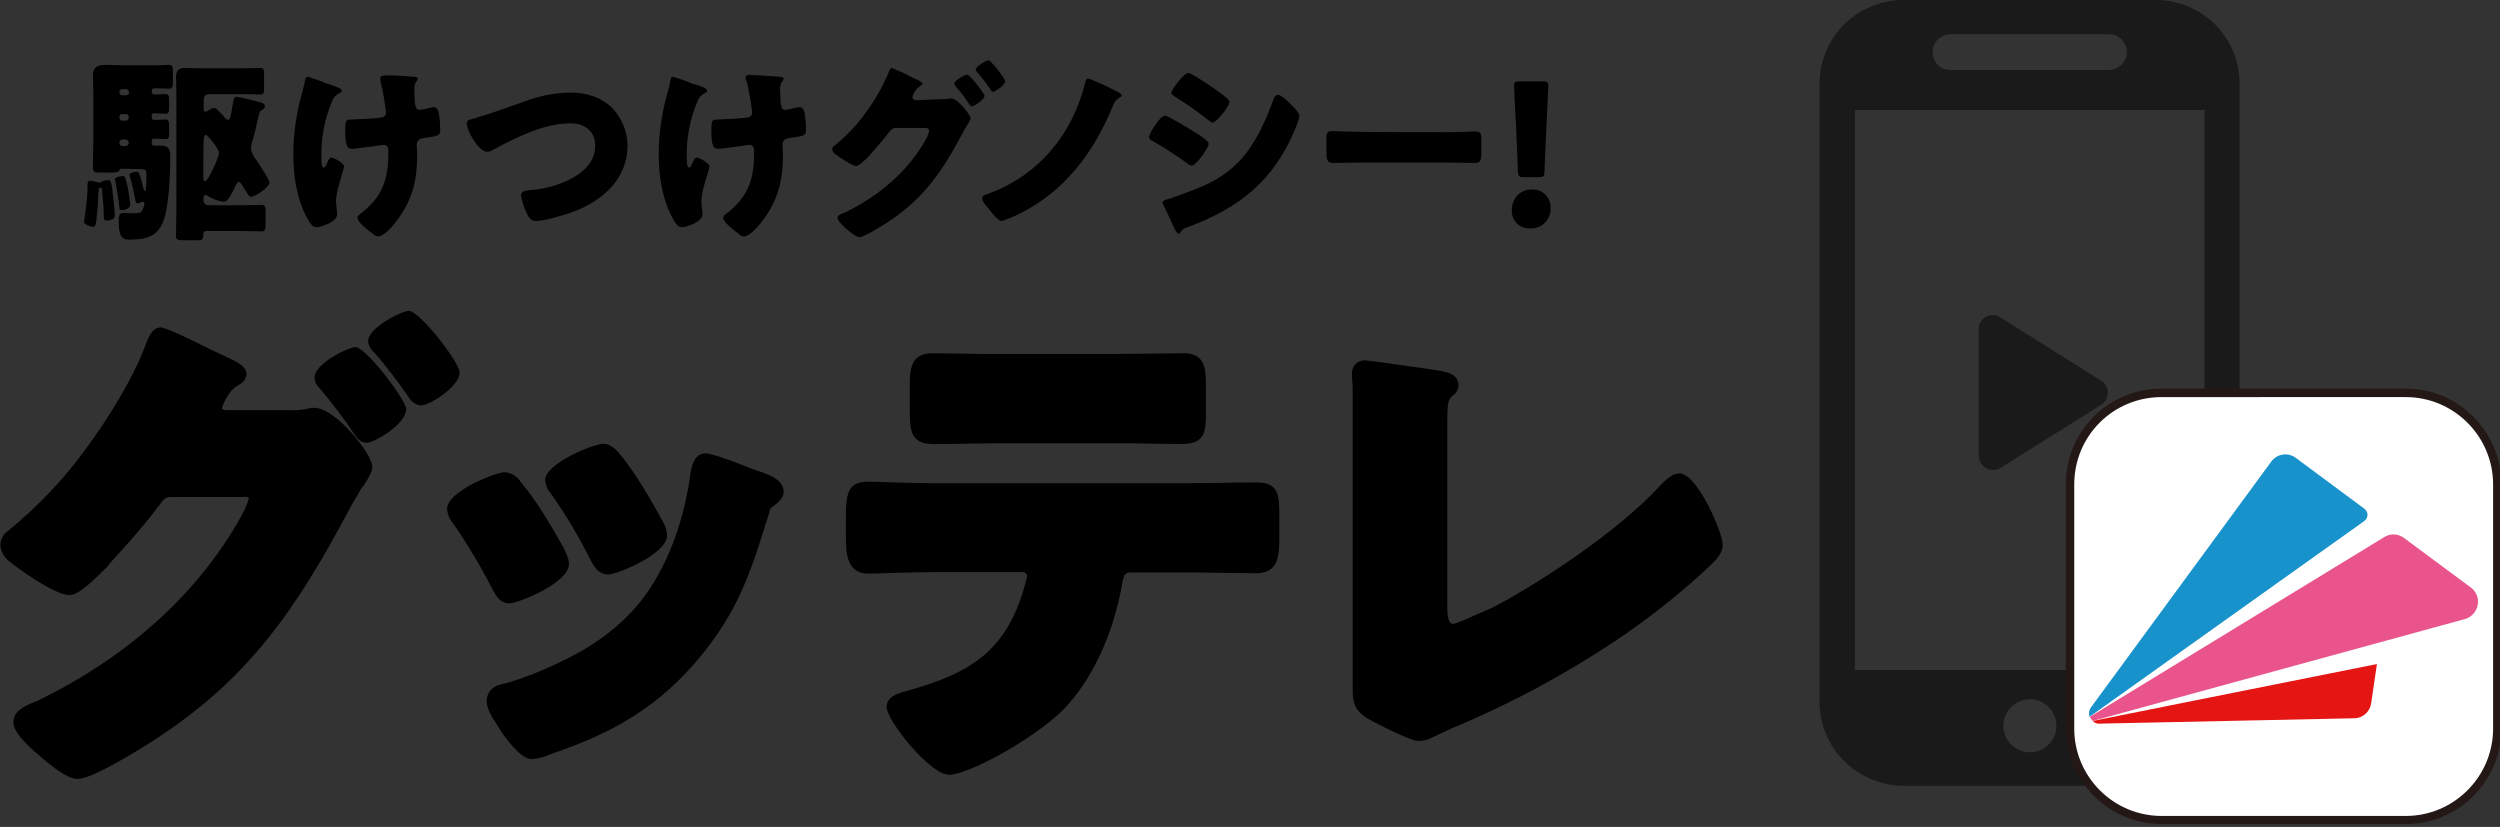 <?xml version="1.0" encoding="utf-8"?>
<!-- Generator: Adobe Illustrator 25.4.1, SVG Export Plug-In . SVG Version: 6.00 Build 0)  -->
<svg version="1.1" id="レイヤー_1" xmlns="http://www.w3.org/2000/svg" xmlns:xlink="http://www.w3.org/1999/xlink" x="0px"
	 y="0px" viewBox="0 0 650 215" style="enable-background:new 0 0 650 215;" xml:space="preserve">
<rect x="0" y="0" width="650" height="215" fill="#333333" stroke="none"/>
<style type="text/css">
	.st0{fill-rule:evenodd;clip-rule:evenodd;fill:#1A1A1A;}
	.st1{fill:#FFFFFF;}
	.st2{fill:#231815;}
	.st3{fill:#E41513;}
	.st4{fill:#E8548B;}
	.st5{fill:#1892CB;}
</style>
<g id="グループ_252" transform="translate(-601 -543)">
	<g id="グループ_251" transform="translate(601 543)">
		<g id="グループ_237" transform="translate(473.074)">
			<path id="パス_403" class="st0" d="M100.1,174.2H9.2V28.6h90.9C100.1,28.6,100.1,174.2,100.1,174.2z M47,82.5L73.2,99
				c0.5,0.3,0.9,0.7,1.2,1.1c1.1,1.7,0.6,4-1.1,5.1l-26,16.3c-0.6,0.5-1.4,0.7-2.2,0.7c-2,0-3.7-1.7-3.7-3.7v-33l0,0
				c0-0.7,0.2-1.4,0.6-2C43,82,45.3,81.4,47,82.5C47,82.5,47,82.5,47,82.5z M34,18.2c-2.6,0-4.6-2.1-4.6-4.7c0-2.5,2.1-4.5,4.6-4.6
				h41.3c2.6,0,4.6,2.1,4.6,4.7c0,2.5-2.1,4.5-4.6,4.6H34z M87.6,0H21.8C16,0,10.5,2.3,6.3,6.4C2.3,10.5,0,16,0,21.8v160.7
				c0,12,9.8,21.7,21.8,21.8h65.8c5.8,0,11.3-2.3,15.3-6.4c4.1-4.1,6.4-9.6,6.3-15.3V21.8c0.1-12-9.6-21.7-21.6-21.8
				C87.7,0,87.6,0,87.6,0z M47.8,188.7c0-3.8,3.1-6.9,6.9-6.9s6.9,3.1,6.9,6.9c0,3.8-3.1,6.9-6.9,6.9l0,0
				C50.8,195.5,47.8,192.5,47.8,188.7z"/>
		</g>
		<g id="グループ_238" transform="translate(21.859 15.667)">
			<path id="パス_404" d="M5,37.4c-0.1-1.2-0.3-2.4-0.3-3.6c0-0.2,0-0.7-0.5-0.7c-0.4,0-0.4,0.5-0.5,1.7c0,2-0.3,4.8-0.5,6.8
				c-0.1,1-0.3,1.7-0.8,1.7C2.2,43.3,0,42.9,0,42c0.4-2.8,0.8-5.7,0.9-8.5v-1.2c0-0.5,0.1-1,0.7-1c0.8,0.1,1.5,0.3,2.2,0.5
				c0.2,0,0.3,0,0.4,0c0.2,0,0.3-0.1,0.5-0.3c0.4-0.2,0.9-0.3,1.4-0.3c0.9,0,1,0,1.5,4.6C7.7,36.7,8,39.6,8,40.4
				c0,1.2-1.9,1.3-2.1,1.3c-0.8,0-0.8-0.5-0.8-2.1C5.1,39,5.1,38.3,5,37.4z M9.8,28.2c-0.3,0-0.5,0.1-0.6,0.4c0,0,0,0,0,0
				c-0.2,0.5-0.8,0.6-2.3,0.6h-3c-1.3,0-1.6-0.1-1.6-1.8c0-0.4,0-0.9,0-1.5c0-1,0.1-2.3,0.1-4v-14c0-1.5-0.1-2.8-0.1-3.9
				c0-2.2,1.2-2.8,3.2-2.8c1.4,0,2.7,0.1,4.1,0.1h9.6c1.1,0,2.2-0.1,2.8-0.1c1,0,1.1,0.5,1.1,1.7v2.7c0,1.2-0.1,1.8-1.1,1.8
				c-0.7,0-1.8-0.1-2.9-0.1h-0.9c-0.3,0-0.6,0.2-0.6,0.6v0.4c0,0.4,0.3,0.6,0.7,0.6h0.4c1,0,1.8-0.1,2.4-0.1c0.9,0,1,0.4,1,1.5v2.1
				c0,1-0.1,1.5-0.9,1.5c-0.6,0-1.5-0.1-2.5-0.1h-0.6c-0.3,0-0.5,0.1-0.5,0.5v0.7c0,0.4,0.4,0.5,0.7,0.5h0.4c1,0,1.8-0.1,2.4-0.1
				c0.9,0,1,0.5,1,1.6v2.1c0,0.9-0.1,1.4-0.9,1.4c-0.6,0-1.5-0.1-2.5-0.1h-0.4c-0.4,0-0.7,0.1-0.7,0.6v0.7c0,0.4,0.3,0.5,0.6,0.5
				h1.6c2.2,0,2.6,0.8,2.6,2.9c0,4.8-0.3,13.1-1.9,17c-1.5,3.7-4.5,4.5-8.1,4.5C10.4,46.8,9,46.5,9,42c0-1.5,0.1-2.3,1.3-2.3
				c0.6,0,1.3,0.1,2.3,0.1c1.4,0,2.3,0,2.7-1.1c0.2-0.5,0.3-1,0.4-1.5c0-0.2-0.1-0.4-0.3-0.4c-0.3,0-0.5,0.1-0.8,0.2
				c-0.2,0.1-0.5,0.2-0.7,0.2c-0.5,0-0.5-0.5-0.6-1.1c-0.4-2-0.8-4-1.4-5.9c0-0.1-0.1-0.2-0.1-0.4c0-0.6,1.3-0.8,1.8-0.8
				c0.7,0,0.8,0.2,1.9,4.6c0,0.1,0.1,0.4,0.3,0.4c0.4,0,0.4-2.8,0.4-4.3c0-1.2-0.4-1.4-1.4-1.4L9.8,28.2L9.8,28.2z M10.8,30.9
				c0.4,1.2,0.6,2.4,0.8,3.6c0.1,0.7,0.4,2.6,0.4,3.1c0,1.1-1.9,1.4-2.2,1.4c-0.5,0-0.6-0.2-0.6-0.7c-0.3-1.8-0.7-5.4-1.1-7
				c0-0.1-0.1-0.2-0.1-0.3c0-0.7,1.7-0.9,2.1-0.9C10.6,30.1,10.7,30.5,10.8,30.9L10.8,30.9z M11.6,8.1c0-0.3-0.3-0.6-0.7-0.6h0H9.9
				c-0.3,0-0.6,0.2-0.7,0.6v0v0.3c0,0.4,0.3,0.7,0.7,0.7h1.1c0.4,0,0.7-0.3,0.7-0.7l0,0V8.1z M11.6,14.6c0-0.4-0.3-0.6-0.7-0.6h0
				H9.9c-0.4,0-0.6,0.2-0.7,0.6v0V15c0,0.4,0.3,0.7,0.6,0.7c0,0,0,0,0,0h1.1c0.4,0,0.7-0.3,0.7-0.7c0,0,0,0,0-0.1V14.6z M11.6,21.4
				c0-0.5-0.4-0.8-0.8-0.8H10c-0.5,0-0.8,0.4-0.8,0.8v0.1c0,0.5,0.4,0.8,0.8,0.8h0.8c0.5,0,0.8-0.4,0.8-0.8
				C11.6,21.5,11.6,21.5,11.6,21.4C11.6,21.5,11.6,21.4,11.6,21.4z M31,36.3c0,0.8,0.6,1.4,1.4,1.4l0,0h9.1c1.8,0,3.5-0.1,4.6-0.1
				c1,0,1.1,0.5,1.1,1.8v3.1c0,1.4-0.1,2-1.1,2c-1.2,0-2.9-0.1-4.6-0.1h-9.8c-0.4,0-0.7,0.3-0.7,0.7l0,0v0.5c0,1.1-0.4,1.2-1.9,1.2
				h-3.1c-1.6,0-2.1-0.1-2.1-1.1c0-2.1,0.1-4.1,0.1-6.1v-31c0-1.4-0.1-2.9-0.1-4.3C24,2.5,24.7,2,26.3,2c1.3,0,2.7,0.1,4,0.1h10.9
				c1.5,0,3-0.1,4.6-0.1c0.9,0,1,0.4,1,1.6v3.5c0,1.5-0.1,1.8-1,1.8c-1.5,0-3.1-0.1-4.6-0.1h-8.7c-0.8,0-1.4,0.6-1.4,1.4l0,0v2.5
				c0,0.3,0.1,0.7,0.4,0.7c0.4-0.1,0.8-0.3,1.1-0.5c0.3-0.3,0.8-0.4,1.2-0.5c0.6,0,1.1,0.7,2,1.6c0.2,0.2,0.4,0.4,0.6,0.7
				c0.3,0.3,0.6,0.8,1,0.8c0.6,0,0.7-1.1,0.8-1.5c0.2-1.1,0.4-2.2,0.6-3.3c0.1-0.7,0.2-1.2,1-1.2c1.5,0.3,3,0.6,4.4,1
				c2.3,0.6,2.8,0.7,2.8,1.5c0,0.5-0.3,0.7-0.7,0.9c-0.7,0.4-0.7,0.6-1,1.9c-0.5,2.3-1,4.5-1.7,6.8c-0.1,0.5-0.2,1-0.2,1.5
				c0.2,1,0.6,1.9,1.3,2.7c0.6,0.9,3.5,5.2,3.5,6c0,1.2-3.7,3.7-4.8,3.7c-0.5,0-0.9-0.8-1.8-2.2l-0.6-1c-0.2-0.2-0.5-0.7-0.8-0.7
				c-0.4,0-0.6,0.7-0.8,1c-1.5,3.2-2.2,4.2-3.1,4.2c-1.5-0.2-2.8-0.7-4.1-1.5c-0.2-0.1-0.5-0.2-0.7-0.3c-0.3,0-0.4,0.4-0.4,0.7
				L31,36.3z M31,30.4c0,0.3,0,1,0.5,1c0.8,0,3.6-6.3,3.6-7.3c0-1.1-3-4.7-3.5-4.7c-0.4,0-0.4,0.8-0.5,1.1C31,20.6,31,30.4,31,30.4z
				"/>
			<path id="パス_405" d="M64.8,6.6l0.5,0.2c0.8,0.3,1.7,0.6,1.7,1.2c0,0.3-0.2,0.3-0.5,0.5c-0.9,0.4-1.6,1.1-1.9,1.9
				c-1.9,4.4-2.9,9.1-2.9,13.9c0,1.9,0,3.6,0.6,3.6c0.3,0,0.4-0.2,0.8-1c0.4-0.9,0.7-1.6,1.2-1.6c0.7,0,3.3,1.5,3.3,2.3
				s-2.1,6.2-2.1,9c0,0.6,0.2,1.8,0.2,2.4c0.1,0.4,0.1,0.7,0.1,1.1c0,1.9-4.2,3.3-5.3,3.3c-0.9,0-1.4-0.5-2.3-2
				c-2.9-5.2-3.8-11.2-3.8-17c0-5.6,0.9-11.3,2.5-16.7C57,7.1,57.2,6.5,57.3,6c0.2-1.4,0.4-1.7,0.9-1.7c1.6,0.5,3.2,1,4.7,1.7
				C63.8,6.3,64.5,6.5,64.8,6.6z M85.9,4.3c0.5,0.1,0.9,0.2,0.9,0.5c-0.1,0.3-0.2,0.5-0.4,0.7c-0.5,0.7-0.6,1.6-0.5,2.5
				c0,3.9,0.3,4.9,1.3,4.9c1-0.1,2-0.4,3-0.6c0.3-0.1,0.5-0.1,0.8-0.1c0.9,0,1.2,1.2,1.3,1.9c0.2,1.3,0.3,2.6,0.3,4
				c0,1.5-0.4,1.6-4.2,2.1c-0.7,0.1-1.9,0.3-1.9,1.8c0,0.8,0.1,1.7,0.1,2.6c0,6.8-1.3,12-5.6,17.5c-0.8,1.1-3.1,3.7-4.5,3.7
				c-0.5,0-1-0.2-1.3-0.6c-1.5-1.1-4.1-3.1-4.1-4.2c0-0.4,0.2-0.7,0.9-1.2c0.2-0.1,0.2-0.2,0.4-0.3c5.2-4.2,6.7-8.7,6.7-15.2v-0.9
				c0-0.8-0.3-1.4-1.2-1.4c-0.4,0-3.3,0.5-3.7,0.5c-1.2,0.1-3.3,0.5-4.4,0.5c-1.2,0-1.9-0.3-1.9-4.7c0-2.8,0.1-2.9,1.9-2.9
				c1,0,6-0.3,7.4-0.5c0.8-0.1,1.3-0.5,1.3-1.4c-0.3-2.7-0.8-5.4-1.4-8c-0.1-0.3-0.1-0.6-0.1-0.8c0-0.6,0.6-0.7,1.1-0.7
				C78.5,3.8,82.2,4,85.9,4.3z"/>
			<path id="パス_406" d="M137.5,12.6c2.4,2.6,3.8,6.1,3.8,9.6c0,8.4-6.2,14.1-13.6,17c-2.3,0.9-7.9,2.6-10.3,2.6
				c-1.2,0-1.7-0.9-2.2-1.8c-0.8-1.5-1.3-3.2-1.6-4.9c0-1,1.1-1.2,1.9-1.3c3.4-0.2,6.8-1,9.9-2.4c3.9-1.8,7.5-4.6,7.5-9.2
				c0-3.9-2.9-5.8-6.4-5.8c-6.9,0-14.3,3.7-20.2,6.9c-0.4,0.3-1,0.5-1.5,0.5c-2.2,0-5.3-5.4-5.3-7.4c0-0.8,0.7-1,1.3-1.1
				c4.6-1.3,9.1-3,13.5-4.5c3.8-1.5,7.9-2.3,12-2.4C130.4,8.4,134.5,9.5,137.5,12.6z"/>
			<path id="パス_407" d="M159.9,6.6l0.5,0.2c0.8,0.3,1.6,0.6,1.6,1.2c0,0.3-0.1,0.3-0.5,0.5c-0.9,0.4-1.6,1.1-1.9,1.9
				c-1.9,4.4-2.9,9.1-2.9,13.9c0,1.9,0,3.6,0.6,3.6c0.3,0,0.4-0.2,0.8-1c0.4-0.9,0.7-1.6,1.2-1.6c0.7,0,3.3,1.5,3.3,2.3
				s-2.1,6.2-2.1,9c0,0.6,0.1,1.8,0.2,2.4c0.1,0.4,0.1,0.7,0.1,1.1c0,1.9-4.2,3.3-5.3,3.3c-0.9,0-1.4-0.5-2.3-2
				c-2.9-5.2-3.8-11.2-3.8-17c0-5.6,0.9-11.3,2.5-16.7c0.2-0.6,0.3-1.1,0.4-1.7c0.2-1.4,0.4-1.7,0.9-1.7c1.6,0.5,3.1,1,4.7,1.7
				C158.9,6.3,159.6,6.5,159.9,6.6z M181,4.3c0.5,0.1,0.9,0.2,0.9,0.5c-0.1,0.3-0.2,0.5-0.4,0.7C181,6.3,180.8,7.2,181,8
				c0,3.9,0.3,4.9,1.3,4.9c1-0.1,2-0.4,3-0.6c0.3-0.1,0.5-0.1,0.8-0.1c0.9,0,1.2,1.2,1.3,1.9c0.2,1.3,0.3,2.6,0.3,4
				c0,1.5-0.4,1.6-4.2,2.1c-0.7,0.1-1.9,0.3-1.9,1.8c0,0.8,0.1,1.7,0.1,2.6c0,6.8-1.3,12-5.6,17.5c-0.8,1.1-3.1,3.7-4.5,3.7
				c-0.5,0-1-0.2-1.3-0.6c-1.5-1.1-4.1-3.1-4.1-4.2c0-0.4,0.2-0.7,0.9-1.2c0.1-0.1,0.2-0.2,0.4-0.3c5.2-4.2,6.7-8.7,6.7-15.2v-0.9
				c0-0.8-0.3-1.4-1.2-1.4c-0.4,0-3.3,0.5-3.6,0.5c-1.2,0.1-3.3,0.5-4.4,0.5c-1.2,0-1.9-0.3-1.9-4.7c0-2.8,0.1-2.9,1.9-2.9
				c1,0,6-0.3,7.4-0.5c0.8-0.1,1.3-0.5,1.3-1.4c-0.3-2.7-0.8-5.4-1.4-8C172,5.1,172,4.8,172,4.5c0-0.6,0.6-0.7,1.1-0.7
				C173.6,3.8,177.2,4,181,4.3z"/>
			<path id="パス_408" d="M223,10.1c0.7,0,1.3,0,1.9-0.1c0.2,0,0.3-0.1,0.5-0.1c1.7,0,5.1,4.3,5.1,5.2c-0.1,0.5-0.4,1-0.7,1.4
				c-0.3,0.6-0.7,1.2-1.2,2.1c-5.3,10-10.1,17.3-19.8,23.6c-1.3,0.8-6,3.8-7.2,3.8c-1,0-3-1.8-3.8-2.5c-0.6-0.6-1.9-1.8-1.9-2.5
				c0-0.7,1-1.1,1.9-1.4c8.6-4.2,16.3-10.5,21-18.9c0.4-0.7,0.8-1.5,0.9-2.4c0-0.7-0.7-0.7-1.3-0.7h-7.4c-0.9,0-1.3,0.6-1.8,1.2
				c-1,1.4-3.3,4-4.5,5.4c-0.1,0.1-0.3,0.3-0.4,0.5c-1,1-2.8,2.8-3.5,2.8c-1.1,0-4.7-2.5-5.6-3.2c-0.4-0.3-0.6-0.7-0.7-1.2
				c0-0.3,0.2-0.6,0.5-0.8c3.1-2.5,5.8-5.3,8.1-8.5c2.4-3.2,4.4-6.7,6-10.4c0.2-0.6,0.5-1.4,0.9-1.4c1.7,0.7,3.4,1.4,5,2.3
				c0.9,0.4,1.6,0.8,1.9,0.9c0.3,0.2,1.1,0.5,1.1,0.9c0,0.2-0.3,0.4-0.5,0.5c-1,0.7-1.8,1.7-2.1,2.9c0,0.6,0.4,0.8,0.9,0.9L223,10.1
				L223,10.1z M234.1,9.3c0,1-2.8,2.7-3.3,2.7c-0.3,0-0.4-0.3-0.6-0.5c-1.1-1.7-2.3-3.2-3.6-4.8c-0.2-0.2-0.3-0.4-0.4-0.6
				c0-0.8,2.9-2.4,3.4-2.4C230.2,3.7,234.1,8.5,234.1,9.3L234.1,9.3z M239.5,5.5c0,0.9-2.6,2.7-3.2,2.7c-0.3,0-0.5-0.3-0.6-0.5
				c-1.1-1.7-2.3-3.2-3.6-4.7c-0.1-0.2-0.3-0.4-0.3-0.6c0-0.8,2.9-2.4,3.4-2.4S239.5,4.7,239.5,5.5L239.5,5.5z"/>
			<path id="パス_409" d="M268.3,8c0.4,0.2,1.5,0.7,1.5,1.1c0,0.3-0.5,0.6-0.7,0.7c-0.9,0.5-1.2,1.2-1.8,2.5
				c-4.9,11.9-12.6,22-24.3,27.7c-1.4,0.7-2.9,1.3-4.4,1.8c-1.1,0-3.2-2.9-3.9-3.8c-0.6-0.7-1.2-1.4-1.2-2.1s0.4-0.8,2.1-1.4
				c12.9-4.9,21.4-15.4,24.7-28.7c0.1-0.4,0.2-1,0.7-1C261.7,4.7,267.4,7.5,268.3,8z"/>
			<path id="パス_410" d="M281,14.4c0.8,0,6.5,3.5,7.6,4.2c1,0.6,3.8,2.3,3.8,3.1c0,1.1-3.3,5.7-4.4,5.7c-0.5-0.1-0.9-0.3-1.3-0.7
				c-2.8-2-5.7-3.9-8.7-5.6c-0.6-0.3-1.1-0.6-1.1-1C276.8,19.1,279.8,14.4,281,14.4z M281.5,36.2c1.2-0.3,4.8-1.7,6.2-2.2
				c4.8-1.8,8.8-3.8,12.5-7.6c4.2-4.3,7-10.6,9-16.1c0.2-0.6,0.5-1.3,1.3-1.3c0.7,0,2.3,1.5,2.9,2.1c0.7,0.7,2.6,2.5,2.6,3.3
				c-0.2,1.2-0.6,2.3-1.1,3.4c-5.5,13.4-14.4,20.5-27.7,25.5c-1.4,0.5-1.5,0.5-2.1,1.4c-0.1,0.2-0.2,0.3-0.5,0.4
				c-0.5,0-1.2-1.5-1.4-2c-0.7-1.4-1.8-4.1-2.5-5.3c-0.1-0.2-0.2-0.5-0.3-0.7C280.4,36.5,281.1,36.3,281.5,36.2L281.5,36.2z
				 M294.3,7.7c0.7,0.5,3.5,2.4,3.5,3.1c0,1.1-3.3,5.4-4.4,5.4c-0.4,0-1-0.6-1.3-0.8c-2.7-2.1-5.5-4.1-8.4-5.9c-0.3-0.2-1-0.6-1-1
				c0-1,3.4-5.2,4.4-5.2C287.9,3.3,293.2,6.9,294.3,7.7L294.3,7.7z"/>
			<path id="パス_411" d="M355,18.7c3,0,6.3-0.2,6.8-0.2c1.3,0,1.5,0.6,1.5,2.1V23c0,2.8,0,3.7-1.7,3.7c-2,0-4.4-0.1-6.6-0.1
				h-23.6c-2.3,0-4.7,0.1-6.6,0.1c-1.8,0-1.8-1-1.8-3.7v-2.4c0-1.5,0.1-2.2,1.5-2.2c0.7,0,3.6,0.2,6.8,0.2
				C331.3,18.7,355,18.7,355,18.7z"/>
			<path id="パス_412" d="M381.3,38.4c0.1,2.8-2,5.2-4.8,5.3c-0.2,0-0.4,0-0.5,0c-2.5,0.2-4.6-1.7-4.8-4.2c0-0.1,0-0.2,0-0.4
				c0-3,1.9-5.5,5.3-5.5c2.6-0.1,4.7,1.9,4.8,4.5C381.3,38.2,381.3,38.3,381.3,38.4z M374.4,30.4c-1.3,0-1.5-0.2-1.6-1.5l-0.5-12.2
				c-0.2-3.2-0.5-9.1-0.5-10.1c0-0.9,0.3-1.1,1.4-1.1h6.1c1.1,0,1.4,0.2,1.4,1.1c0,1-0.3,6.9-0.5,10.7l-0.5,11.6
				c0,1.3-0.3,1.5-1.6,1.5L374.4,30.4z"/>
		</g>
		<g id="グループ_243" transform="translate(0 80.727)">
			<g id="グループ_239">
				<path id="パス_413" d="M75.1,27.8c1.7,0.1,3.4-0.1,5-0.4c0.4-0.1,0.9-0.1,1.3-0.1c4.4,0,13.2,11.1,13.2,13.5
					c0,0.7-0.7,1.8-1.8,3.7c-0.8,1.5-1.8,3.2-3,5.3c-13.6,25.8-25.9,44.4-50.9,60.6c-3.3,2.1-15.5,9.7-18.6,9.7
					c-2.5,0-7.7-4.6-9.8-6.5c-1.6-1.5-5-4.5-5-6.5c0-1.8,2.5-2.8,4.8-3.7c22.2-10.7,41.9-27,54-48.7c0.8-1.5,2.4-4.5,2.4-6.1
					c0-1.7-1.8-1.8-3.4-1.8H44.2c-2.2,0-3.3,1.6-4.5,3.2C37,53.6,31.2,60.2,28,63.6c-0.4,0.4-0.7,0.8-1.1,1.2
					c-2.5,2.5-7.1,7.3-9,7.3c-2.8,0-12.2-6.3-14.4-8.3c-1-0.7-1.6-1.8-1.7-3c0.1-0.9,0.6-1.7,1.3-2.1c7.9-6.3,15-13.7,20.9-22
					c5.3-7.1,12.3-18.4,15.3-26.7c0.5-1.5,1.3-3.7,2.4-3.7c0.8,0,7.9,3.4,12.8,5.9c2.2,1.1,4.1,2,4.8,2.2c0.8,0.4,2.8,1.3,2.8,2.3
					c0,0.5-0.8,0.9-1.2,1.2c-3.4,1.9-5.3,6.7-5.3,7.5c0,1.5,1.1,2.1,2.4,2.4L75.1,27.8L75.1,27.8z M103.8,25.7
					c0,2.6-7.3,6.9-8.5,6.9c-0.7,0-1.1-0.7-1.5-1.2C91,27.1,87.9,23,84.6,19c-0.5-0.4-0.8-1-0.9-1.6c0-2.1,7.5-6.1,8.7-6.1
					C93.8,11.4,103.8,23.8,103.8,25.7L103.8,25.7z M117.7,16c0,2.4-6.7,6.9-8.3,6.9c-0.7,0-1.2-0.8-1.6-1.3c-2.9-4.2-6-8.3-9.4-12.2
					c-0.4-0.5-0.8-0.9-0.8-1.5c0-2,7.4-6.1,8.7-6.1S117.7,14,117.7,16z"/>
				<path id="パス_414" d="M20.2,121.8c-2.6,0-6.1-2.7-10.7-6.7l-0.6-0.5c-2.7-2.5-5.4-5.1-5.4-7.6c0-3,3.1-4.2,5.6-5.3l0.4-0.1
					c23.6-11.4,42-28,53.1-47.9c1.8-3.3,2.1-4.7,2.1-5.1c-0.5-0.1-1.1-0.2-1.6-0.1H44.2c-1.1,0-1.7,0.6-2.8,2.2L41.1,51
					c-2.7,3.8-8.5,10.4-11.8,13.9c-0.3,0.3-0.6,0.7-0.9,1.1l-0.6,0.7c-5,5-7.7,7.3-9.8,7.3c-3.8,0-13.9-7.3-15.6-8.8
					c-1.4-1.1-2.3-2.7-2.3-4.4c0.1-1.4,0.8-2.7,2-3.5C9.8,51,16.8,43.7,22.6,35.6C28,28.3,34.8,17.3,37.7,9.3
					c0.8-2.1,1.8-4.9,4.1-4.9c1.5,0,10.1,4.3,13.7,6.1l2.4,1.1c1,0.5,1.9,0.9,2.2,1.1l0.3,0.1c1.4,0.7,3.7,1.8,3.7,3.8
					c-0.1,1.1-0.8,2.1-1.8,2.6l-0.3,0.2c-2.7,1.4-4.2,5.4-4.3,6.1c0,0,0,0.2,0.8,0.4h16.9c1.6,0.1,3.1,0,4.6-0.4
					c0.6-0.1,1.2-0.2,1.7-0.2c5.6,0,15.1,12.1,15.1,15.3c0,1.2-0.7,2.5-2.1,4.7C94,46.1,93.5,47,93,47.9c-0.5,0.8-1,1.7-1.6,2.7
					c-14.5,27.5-27,45.4-51.5,61.2C36.2,114.2,24,121.8,20.2,121.8z M44.2,44.8h18.9c3.5,0,5.3,1.2,5.3,3.7c0,0.9-0.3,2.7-2.6,7
					C54.3,76.1,35.4,93.2,11,104.9l-0.4,0.2c-0.9,0.4-3.3,1.3-3.3,1.9c0,0.5,0.8,1.8,4.2,4.9l0.5,0.4c5.4,4.8,7.5,5.8,8.3,5.8
					c1.7,0,9.4-4.1,17.7-9.4c23.8-15.4,36-32.9,50.3-59.9c0.6-1,1.1-2,1.6-2.8c0.5-0.9,1-1.7,1.4-2.5c0.7-0.9,1.2-1.9,1.6-2.9
					c-0.4-2-8.3-11.6-11.4-11.6c-0.2,0-0.5,0-0.8,0c-1.8,0.4-3.7,0.6-5.6,0.5l-17.4,0c-3.5-0.7-3.9-3.2-3.9-4.2c0-1.4,2-6.5,5.7-8.8
					c-0.2-0.1-0.5-0.3-0.8-0.4c-0.4-0.2-1.3-0.6-2.5-1.2l-2.4-1.1c-4.7-2.4-9.9-4.9-11.7-5.6c-0.4,0.7-0.7,1.5-0.9,2.2
					c-3.1,8.4-10.1,19.8-15.6,27.3c-6,8.4-13.1,15.9-21.2,22.3c-0.6,0.5-0.6,0.7-0.6,0.7c0.1,0.7,0.5,1.3,1.1,1.7
					c2.7,2.4,11.4,7.9,13.2,7.9c1.3-0.3,5.6-4.6,7.2-6.3l0.4-0.4c0.4-0.4,0.7-0.9,1.1-1.2c3-3.3,8.9-9.9,11.5-13.5l0.2-0.3
					C39.6,46.9,41.1,44.8,44.2,44.8z M95.3,34.4c-1.2-0.1-2.2-0.7-2.8-1.8l-0.2-0.2c-2.8-4.2-5.9-8.3-9.2-12.2
					c-0.8-0.7-1.3-1.7-1.3-2.8c0-3.7,9-7.9,10.6-7.9c2.7,0,13.2,13.8,13.2,16.1C105.6,29.6,97.3,34.4,95.3,34.4z M85.7,17.4
					c0.1,0.1,0.2,0.2,0.3,0.3c3.4,4,6.6,8.2,9.5,12.6l0.1,0.1c0,0,0.1,0.1,0.1,0.2c1.6-0.6,5.8-3.6,6.3-4.9
					c-0.8-2.1-7.6-10.7-9.8-12.4C90.6,13.8,86.6,16.2,85.7,17.4z M109.4,24.7c-1.2-0.1-2.3-0.9-3-1.9l-0.1-0.2
					c-2.9-4.2-5.9-8.2-9.3-12l-0.3-0.3c-0.6-0.6-0.9-1.5-1-2.3c0-3.5,8.7-7.9,10.6-7.9c2.8,0,13.2,13.4,13.2,16
					C119.5,19.8,111.7,24.7,109.4,24.7z M99.6,7.9C99.6,7.9,99.6,8,99.6,7.9l0.3,0.4c3.4,3.9,6.5,8,9.4,12.2
					c0.1,0.1,0.2,0.3,0.3,0.5c1.6-0.6,5.7-3.6,6.2-4.9c-0.8-2.2-7.8-10.6-9.8-12.3C104.6,4.3,100.6,6.6,99.6,7.9z"/>
			</g>
			<g id="グループ_240" transform="translate(116.243 34.648)">
				<path id="パス_415" d="M28.8,28.3c0.5,0.9,0.9,1.9,1.1,2.9c0,3.3-11.6,8.5-13.6,8.5c-1.5,0-2.2-1.6-2.8-2.7
					C10.4,31,6.9,25.2,3,19.6c-0.6-0.8-1-1.7-1.2-2.6c0-2.8,10.8-7.7,13.2-7.7c1.1,0.2,2,0.9,2.6,1.9C21.9,16.1,25.5,22.3,28.8,28.3
					z M77.9,7.9c4,1.3,7.8,2.5,7.8,4.5c0,0.7-0.7,1.3-1.7,2.1c-1.2,0.9-1.5,0.9-2.1,3.3c-4.5,14.8-7.8,24.9-18,37
					C53.3,67.4,41.9,73.8,26.6,79c-1.4,0.6-2.9,1-4.4,1.2c-2.1,0-5.6-4.9-6.9-6.7c-0.1-0.3-0.4-0.5-0.7-0.9c-1.1-1.6-2.7-4-2.7-5.4
					c0-1.7,0.9-2.2,2.4-2.7c6.7-1.6,15.5-5.6,21.6-9c8.1-4.8,14.7-10.6,19.4-18.7c5.4-9.1,8.3-18.9,9.8-29.5c0.3-1.2,0.7-2.9,2-2.9
					S76.2,7.3,77.9,7.9z M43.1,3.4c4.2,4.9,8.3,12.2,11.5,17.9c0.4,0.8,0.7,1.6,0.8,2.5c0,3.2-11.5,8.3-13.5,8.3
					c-1.5,0-2.2-1.5-2.9-2.7c-3.1-6.2-6.7-12.2-10.7-17.8c-0.6-0.6-0.9-1.4-0.9-2.2c0-2.5,10.9-7.5,13.4-7.5
					C41.7,2.1,42.5,2.6,43.1,3.4L43.1,3.4z"/>
				<path id="パス_416" d="M22.2,82c-2.5,0-5.1-2.9-8.3-7.4l-0.2-0.4c0,0-0.1-0.1-0.1-0.2c-0.1-0.2-0.3-0.3-0.4-0.6
					c-1.6-2.3-2.9-4.6-2.9-6.4c-0.1-2.2,1.6-4.1,3.7-4.4c7-1.7,15.8-5.8,21.1-8.8c8.5-5,14.5-10.8,18.8-18c4.9-8.2,8-17.7,9.5-28.8
					c0.3-1.4,1-4.5,3.8-4.5c1.2,0,5,1.2,11.3,3.7l0.4,0.2c4.6,1.5,8.6,2.8,8.6,6.1c0,1.5-1.2,2.6-2.5,3.6l-0.3,0.2
					c-0.7,0.5-0.7,0.5-1.1,2.1C78.9,33.7,75.6,43.7,65.3,56c-9.9,11.7-20.9,18.8-38.1,24.6C25.6,81.4,23.9,81.8,22.2,82z M16.9,72.4
					c3.6,5.1,5,5.8,5.4,5.9c1.3-0.2,2.5-0.6,3.7-1.1c14-4.7,25.6-10.5,36.5-23.5c9.8-11.8,13.1-21.5,17.6-36.4c0.7-2.4,1.1-3,2.4-4
					l0.3-0.2c0.3-0.2,0.6-0.5,0.9-0.8c-0.7-0.7-4-1.8-6-2.5l-0.6-0.2c-4.5-1.7-8.6-3.1-9.8-3.4c-0.2,0.5-0.3,0.9-0.4,1.4
					c-1.6,11.5-4.9,21.4-10,30C52.4,45.5,46,51.6,36.9,57c-5.6,3.2-14.7,7.5-22.1,9.2c-1,0.3-1,0.3-1,0.9c0,0.9,1.7,3.4,2.3,4.4
					c0.1,0.1,0.2,0.2,0.3,0.3C16.6,72,16.8,72.2,16.9,72.4L16.9,72.4z M16.2,41.5c-2.6,0-3.8-2.5-4.4-3.7c-3.1-6-6.5-11.7-10.3-17.2
					c-0.9-1-1.4-2.3-1.5-3.7c0-4.5,12.6-9.5,15.1-9.5c1.7,0.2,3.2,1.1,4.1,2.6c4.3,5.1,7.9,11.4,11.3,17.4l0,0.1
					c1.1,2.2,1.2,3.2,1.2,3.7C31.7,36.3,18.3,41.5,16.2,41.5L16.2,41.5z M14.9,11.1c-1.8,0-10.6,4.2-11.3,6c0.2,0.5,0.5,0.9,0.8,1.3
					c3.9,5.7,7.5,11.6,10.6,17.8c0.7,1.5,1,1.7,1.1,1.7c2.2-0.2,11.3-4.8,11.8-6.7c-0.2-0.7-0.5-1.4-0.9-2
					c-3.3-5.9-6.8-12-10.9-16.9C15.9,11.8,15.5,11.4,14.9,11.1z M41.9,34c-2.5,0-3.8-2.2-4.5-3.6c-3.1-6.2-6.6-12.1-10.6-17.7
					c-0.8-0.9-1.2-2.1-1.3-3.3C25.5,5.2,38,0,40.7,0c1.6,0,3.1,1.4,3.8,2.2c4.5,5.2,8.8,13,11.7,18.2c0.6,1,0.9,2.2,1,3.4
					C57.2,28.8,44,34,41.9,34z M29.2,9.5c0.1,0.4,0.3,0.7,0.5,0.9c4.1,5.8,7.8,11.8,10.9,18.2c0.3,0.5,0.9,1.6,1.3,1.6
					c2.2-0.2,11.1-4.7,11.7-6.6c-0.1-0.6-0.3-1.1-0.6-1.6c-2.8-5-7-12.6-11.2-17.5l0,0c-0.3-0.4-0.7-0.7-1.1-1
					C38.7,3.7,30.3,7.8,29.2,9.5L29.2,9.5z"/>
			</g>
			<g id="グループ_241" transform="translate(219.932 11.114)">
				<path id="パス_417" d="M88.3,35.7c6.1,0,12.4-0.3,18.5-0.3c3.7,0,4,1.2,4,7.3v5c0,6.3-0.9,7.7-4.2,7.7
					c-6.1,0-12.2-0.3-18.2-0.3H74.2c-3,0-3.8,2-4.2,4.6c-2,11.1-6.9,23.4-14.8,31.6c-7.9,7.9-24.2,16.4-28.3,16.4
					c-3.8,0-14.4-13.1-14.4-15.7c0-1.6,2.2-2,4.2-2.5c16-4.5,26.1-10.3,31.2-27.1c0.5-1.4,0.8-2.8,1.1-4.2c0.1-1.6-1.2-3-2.8-3
					c-0.1,0-0.2,0-0.3,0H23.3c-5.4,0-13.9,0.4-17.3,0.4c-3.3,0-4.1-2-4.1-8.2v-4.9c0-6.7,0.9-7.1,4.1-7.1c3.7,0,11.5,0.4,17.3,0.4
					L88.3,35.7z M69.3,2.1c6.2,0,12.3-0.3,18.4-0.3c3.7,0,4.1,1.3,4.1,7.4v6.1c0,5-0.1,6.5-4.4,6.5c-5.9,0-11.8-0.3-17.6-0.3H40.6
					c-6,0-11.9,0.3-17.9,0.3c-4,0-4.2-1.2-4.2-7.9V9.2c0-5.7,0.4-7.4,4.1-7.4c5.6,0,11,0.3,16.3,0.3L69.3,2.1z"/>
				<path id="パス_418" d="M26.8,109.6c-4.9,0-16.2-14.1-16.2-17.6c0-2.8,3-3.6,5-4.1l0.6-0.2c15.6-4.4,25-9.8,29.9-25.9
					c0.4-1.2,0.7-2.5,1-3.7c0.1-0.6-0.4-1.1-1-1.2c-0.1,0-0.2,0-0.2,0H23.3c-3,0-6.9,0.1-10.4,0.2c-2.8,0.1-5.3,0.2-6.9,0.2
					C0,57.4,0,51.6,0,47.3v-4.9c0-6.6,0.9-9,5.9-9c1.7,0,4.1,0.1,6.9,0.2c3.4,0.1,7.2,0.2,10.5,0.2h65.1c3,0,6.1-0.1,9.2-0.1
					c3.1-0.1,6.2-0.1,9.3-0.1c5.8,0,5.8,3.6,5.8,9.1v5c0,5.4-0.4,9.5-6.1,9.5c-3.1,0-6.1-0.1-9.2-0.1c-3-0.1-6.1-0.1-9.1-0.1H74.2
					c-1.4,0-2,0.3-2.4,3.1c-2.3,13.1-7.9,25-15.3,32.6C48.6,100.5,31.8,109.6,26.8,109.6z M14.3,92.2c0.8,3.4,10.6,13.7,12.6,13.8
					c3.4,0,19.3-8.1,27-15.9c6.9-7.1,12.1-18.3,14.3-30.6c0.2-1.6,0.9-6.1,6-6.1h14.2c3.1,0,6.1,0.1,9.2,0.1c3,0.1,6.1,0.1,9.1,0.1
					c1.7,0,2.4,0,2.4-5.8v-5c0-5.4,0-5.4-2.1-5.4c-3,0-6.1,0.1-9.2,0.1c-3.1,0.1-6.2,0.1-9.3,0.1H23.3c-3.3,0-7.1-0.1-10.6-0.2
					c-2.7-0.1-5.1-0.2-6.8-0.2c-2.1,0-2.3,0-2.3,5.3v4.9c0,6.4,0.9,6.4,2.3,6.4c1.5,0,4-0.1,6.8-0.2c3.5-0.1,7.5-0.2,10.5-0.2h22.6
					c2.6-0.1,4.8,2,4.9,4.7c0,0.1,0,0.1,0,0.2c-0.2,1.6-0.6,3.2-1.2,4.8c-5.4,17.5-16,23.7-32.5,28.3l-0.6,0.2
					C15.7,91.6,15,91.9,14.3,92.2z M87.4,23.6c-3,0-6-0.1-8.9-0.1c-2.9-0.1-5.8-0.1-8.7-0.1H40.6c-3,0-5.9,0.1-8.9,0.1
					c-3,0.1-6,0.1-9,0.1c-6.1,0-6.1-3.7-6.1-9.8V9.2c0-4.7,0-9.2,5.9-9.2c2.8,0,5.6,0.1,8.4,0.1c2.7,0.1,5.3,0.1,7.9,0.1h30.4
					c3.1,0,6.2-0.1,9.2-0.1S84.6,0,87.7,0c5.9,0,5.9,4.1,5.9,9.2v6.1C93.6,20,93.6,23.6,87.4,23.6z M40.6,19.7h29.2
					c2.9,0,5.8,0.1,8.7,0.1s5.9,0.1,8.8,0.1c2.5,0,2.5,0,2.5-4.6V9.2c0-5.6-0.2-5.6-2.3-5.6c-3,0-6,0.1-9.1,0.1
					c-3.1,0.1-6.2,0.1-9.3,0.1H38.9c-2.6,0-5.3-0.1-8-0.1c-2.7-0.1-5.5-0.1-8.3-0.1c-1.9,0-2.3,0-2.3,5.6v4.6c0,6.1,0,6.1,2.4,6.1
					c3,0,5.9-0.1,8.9-0.1C34.6,19.8,37.6,19.7,40.6,19.7z"/>
			</g>
			<g id="グループ_242" transform="translate(351.495 12.961)">
				<path id="パス_419" d="M23,64c0,3.2,0.4,6.3,3.4,6.3c1.6,0,6.9-2.7,9.9-4c4.4-1.8,31.2-17.2,45.2-32.7
					c1.1-1.1,2.4-2.5,3.7-2.5c2.7,0,9.4,13.4,9.4,16.8c0,1.5-1.5,2.8-2.5,3.8c-6.8,6.4-14,12.3-21.7,17.6C56.2,79.2,41,87.5,25,94.2
					L21,96c-1.1,0.6-2.3,1-3.6,1.2c-1.6,0-10.4-4.5-12.3-5.6c-3-1.9-3-3.6-3-6.7V7c0-1.1-0.3-2.5-0.3-3.4C1.7,2.7,2.3,2,3.2,1.9
					c0,0,0.1,0,0.1,0c1.1,0,13.9,1.9,16.7,2.2c4.6,0.7,6,1.1,6,2.4c0,0.5-0.2,0.9-0.7,1.2C23.1,9.5,23,11,23,17.2V64L23,64z"/>
				<path id="パス_420" d="M17.4,99C15,99,4.3,93.3,4.2,93.2c-4-2.4-4-5-4-8.3V7c0-0.6-0.1-1.1-0.1-1.6C0.1,4.7,0,4.1,0,3.6
					C-0.1,1.7,1.2,0.1,3.1,0c0.1,0,0.2,0,0.2,0c0.6,0,2.9,0.3,16.3,2.2l0.6,0.1c4.4,0.6,7.5,1.1,7.5,4.2c0,1-0.5,2-1.4,2.6
					c-1.4,1.2-1.5,1.9-1.5,8.1V64c0,4.5,1,4.5,1.6,4.5c0.9-0.1,4.7-1.8,6.7-2.7c0.9-0.4,1.8-0.8,2.5-1.1c5-2.1,31.3-17.6,44.6-32.2
					l0.3-0.3c1.2-1.2,2.8-2.8,4.7-2.8c4.5,0,11.2,15.2,11.2,18.6c0,2.1-1.6,3.7-2.8,4.9l-0.2,0.2c-6.8,6.5-14.2,12.4-21.9,17.8
					c-14.4,9.9-29.7,18.2-45.8,24.9l-4.3,2C20.2,98.5,18.8,98.9,17.4,99z M3.7,3.7c0,0.4,0,0.8,0.1,1.3c0.1,0.7,0.1,1.3,0.2,2v77.9
					c0,3,0,3.9,2.2,5.2c2.2,1.3,10,5.1,11.4,5.3c0.8-0.2,1.7-0.5,2.4-0.9l0.3-0.1l3.9-1.8c15.9-6.6,31-14.8,45.2-24.6
					c7.6-5.2,14.8-11.1,21.5-17.4l0.2-0.2c0.7-0.6,1.7-1.7,1.7-2.3c0-2.8-5.6-13.6-7.7-14.9c-0.7,0.5-1.4,1-2,1.7L82.9,35
					c-14.5,16-42,31.4-45.8,33.1c-0.7,0.3-1.5,0.7-2.4,1.1c-4.1,1.9-6.7,3-8.2,3c-5.3,0-5.3-6.2-5.3-8.2V17.2
					c0-6.1,0.1-8.3,2.5-10.6c-1.3-0.3-2.6-0.6-4-0.7l-0.6-0.1C8.7,4.3,4.9,3.8,3.7,3.7z"/>
			</g>
		</g>
		<g id="グループ_250" transform="translate(536.804 101.046)">
			<g id="グループ_246">
				<g id="グループ_245">
					<g id="グループ_244">
						<path id="パス_421" class="st1" d="M112.4,88.3c0,13.1-10.7,23.7-23.8,23.8H25.2c-13.1,0-23.7-10.7-23.8-23.8V24.9
							c0-13.1,10.7-23.7,23.8-23.8h63.5c13.1,0,23.7,10.7,23.8,23.8L112.4,88.3z"/>
						<path id="パス_422" class="st2" d="M88.7,113.2H25.2c-13.7,0-24.8-11.1-24.9-24.9V24.9C0.3,11.1,11.4,0,25.2,0h63.5
							c13.7,0,24.8,11.1,24.9,24.9v63.5C113.5,102.1,102.4,113.2,88.7,113.2z M25.2,2.2C12.6,2.2,2.5,12.3,2.5,24.9v63.5
							c0,12.5,10.2,22.7,22.7,22.7h63.5c12.5,0,22.7-10.2,22.7-22.7V24.9c0-12.5-10.2-22.7-22.7-22.7H25.2z"/>
					</g>
				</g>
			</g>
			<g>
				<path class="st3" d="M7.3,86.4L7.3,86.4c0.5,0.5,1.1,0.8,1.9,0.7l66.1-1.4c2.2,0,4.1-1.7,4.4-3.9l1.5-10.2L7.3,86.4z"/>
				<path class="st4" d="M105.6,51.7L88.2,38.8c-1.5-1.1-3.5-1.2-5.1-0.2L6.6,85.3l0,0c0.1,0.4,0.4,0.8,0.7,1.1h0l96.8-26.5
					C107.8,58.8,108.7,54,105.6,51.7z"/>
				<path class="st5" d="M77.9,31.2L60.1,18c-2-1.5-4.9-1.1-6.4,1L6.9,82.8c-0.6,0.8-0.7,1.7-0.4,2.5l0,0l71.3-50.8
					C79,33.7,79.1,32.1,77.9,31.2z"/>
			</g>
		</g>
	</g>
</g>
</svg>
